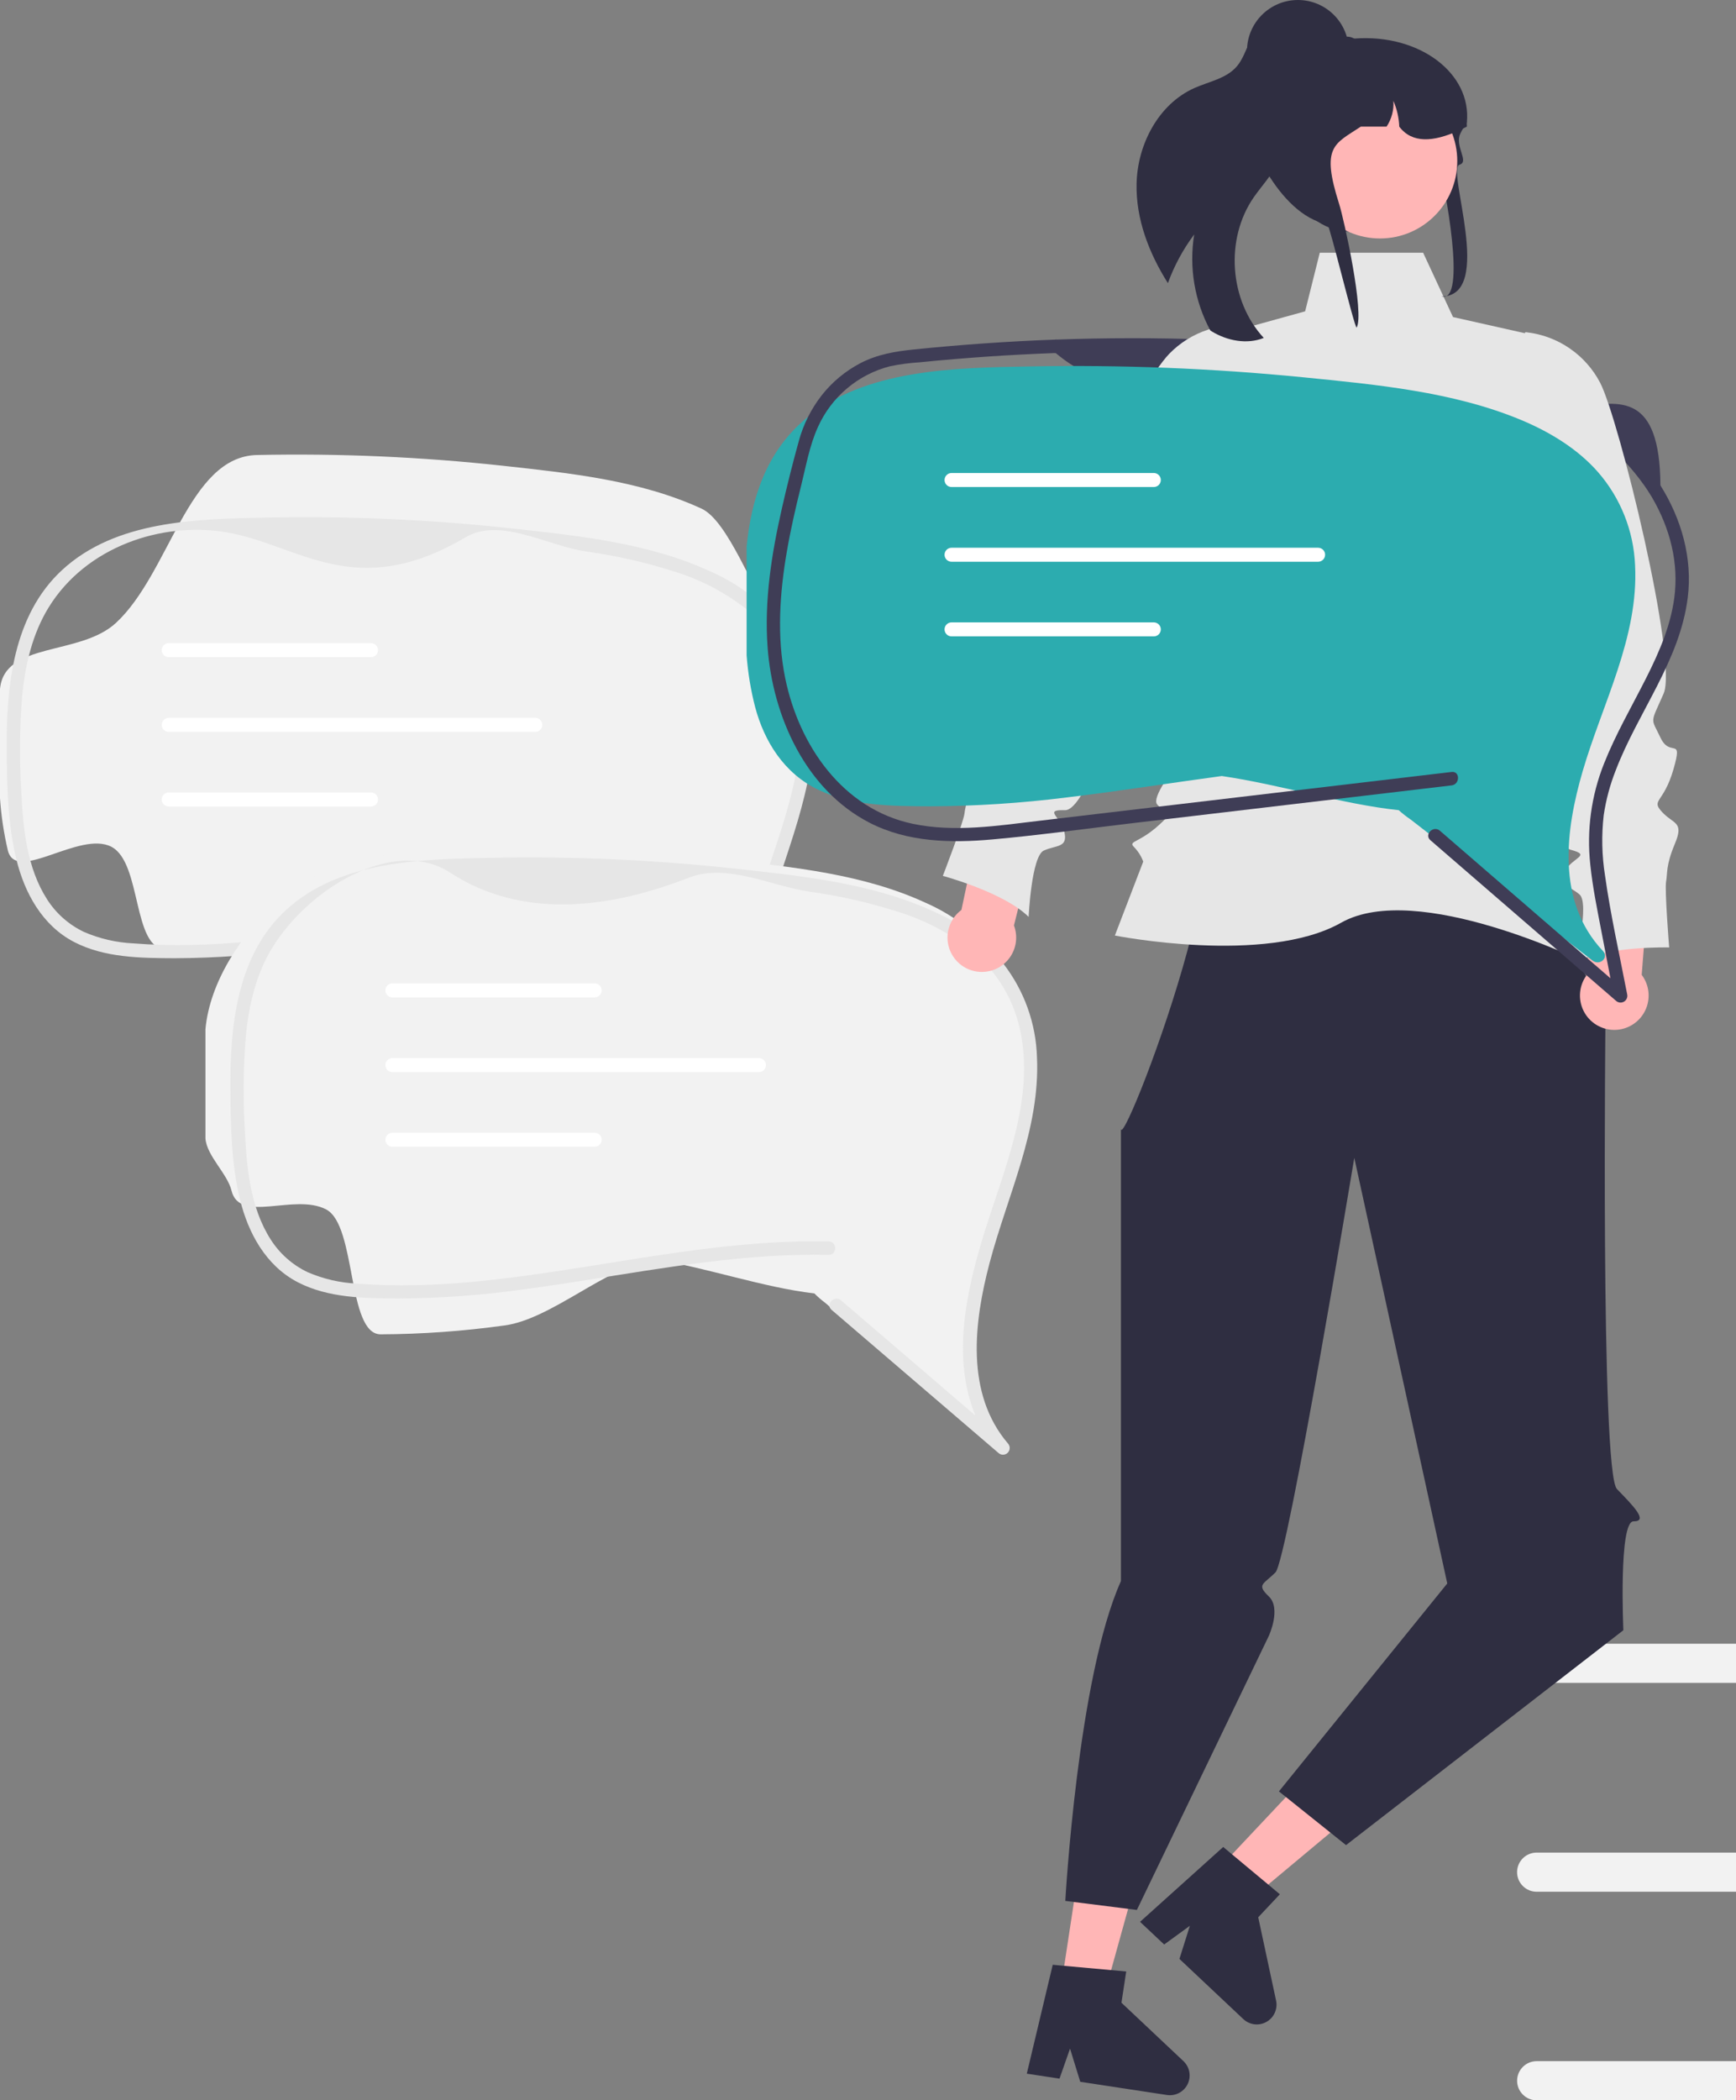 <svg width="320" height="387" viewBox="0 0 320 387" fill="none" xmlns="http://www.w3.org/2000/svg">
<rect x="0" y="0" width="320" height="387" fill="#808080" stroke="none"/>
<g clip-path="url(#clip0_2450_40729)">
<path d="M194.59 65.048C209.889 77.856 226.945 67.133 243.291 66.313C250.872 65.933 258.437 67.762 265.908 69.126C273 70.421 280.065 72.303 286.548 75.515C293.615 78.892 299.626 84.136 303.932 90.68C304.788 92.018 306.078 91.03 306.068 89.431C305.965 72.453 298.628 73.828 290.967 75.08C283.683 76.27 277.491 69.039 270.304 67.483C262.783 65.969 255.182 64.885 247.538 64.237C239.251 63.414 230.943 62.855 222.615 62.562C213.276 62.232 203.935 62.236 194.59 62.573C193.002 62.63 192.995 65.105 194.59 65.048Z" fill="#3F3D56"/>
<path d="M142.986 201.634C143.204 201.868 143.323 202.178 143.318 202.499C143.312 202.819 143.182 203.125 142.956 203.352C142.729 203.579 142.423 203.709 142.103 203.714C141.782 203.72 141.472 203.601 141.238 203.382C131.129 194.713 121.02 186.049 110.911 177.39C110.899 177.377 110.885 177.365 110.87 177.357C110.167 176.83 109.503 176.254 108.882 175.633C99.474 174.536 89.134 170.906 79.339 169.331C70.689 170.618 62.064 172.152 53.39 173.29C45.832 174.341 38.213 174.887 30.583 174.924C24.374 174.891 26.17 158.967 20.538 156.03C14.684 152.978 2.944 162.855 1.443 156.685C0.702 153.526 0.219 150.312 0 147.075V126.956C0.8 118.196 14.742 120.898 21.363 114.786C31.299 105.613 34.672 84.094 47.387 83.839C62.539 83.519 77.696 84.183 92.762 85.827C105.048 87.18 117.969 88.491 129.331 93.729C134.204 95.981 138.797 109.006 142.153 113.238C145.983 118.181 148.151 124.21 148.346 130.462C148.947 143.734 142.912 155.877 139.605 168.407C136.736 179.254 135.12 192.403 142.986 201.634Z" fill="#F2F2F2"/>
<path d="M112.059 178.661C122.308 187.449 132.558 196.236 142.81 205.021C143.044 205.24 143.355 205.359 143.675 205.353C143.996 205.348 144.302 205.218 144.529 204.991C144.756 204.764 144.885 204.458 144.891 204.137C144.897 203.816 144.778 203.506 144.559 203.271C136.693 194.047 138.309 180.898 141.177 170.045C144.487 157.513 150.523 145.375 149.919 132.106C149.727 125.853 147.558 119.822 143.724 114.88C140.259 110.721 135.869 107.431 130.906 105.271C119.544 100.033 106.626 98.716 94.334 97.366C79.27 95.721 64.115 95.056 48.965 95.376C36.246 95.637 21.369 95.87 11.433 105.045C2.385 113.401 1.149 126.542 1.237 138.144C1.287 144.866 1.416 151.77 3.013 158.33C4.515 164.496 7.771 170.503 13.627 173.554C19.26 176.489 25.952 176.535 32.155 176.564C39.785 176.532 47.404 175.985 54.961 174.927C70.085 172.948 85.064 169.751 100.311 168.785C104.042 168.549 107.784 168.444 111.522 168.522C113.114 168.555 113.114 166.08 111.522 166.047C96.698 165.737 82.026 168.284 67.44 170.603C53.332 172.847 38.91 174.961 24.59 173.826C21.451 173.679 18.364 172.965 15.48 171.718C12.694 170.393 10.336 168.311 8.677 165.71C4.949 159.902 4.243 152.626 3.921 145.85C3.553 139.986 3.608 134.103 4.083 128.246C4.633 122.568 5.956 116.808 8.978 111.906C15.873 100.724 29.812 96.07 41.709 98.079C55.105 100.342 65.353 111.054 85.796 99.015C92.213 95.236 100.622 100.495 107.985 101.607C113.488 102.366 118.916 103.595 124.209 105.28C129.302 106.835 134.047 109.358 138.185 112.712C142.515 116.376 145.53 121.355 146.769 126.892C149.609 139.642 143.981 152.369 140.262 164.301C136.947 174.938 134.118 187.429 138.582 198.162C139.623 200.656 141.05 202.97 142.81 205.021L144.559 203.271C134.31 194.483 124.06 185.696 113.808 176.911C112.605 175.88 110.848 177.622 112.059 178.661Z" fill="#E6E6E6"/>
<path d="M68.389 121.084H31.103C30.76 121.084 30.432 120.948 30.19 120.706C29.948 120.464 29.812 120.136 29.812 119.794C29.812 119.451 29.948 119.123 30.19 118.881C30.432 118.639 30.76 118.503 31.103 118.503H68.389C68.731 118.503 69.06 118.639 69.302 118.881C69.543 119.123 69.679 119.451 69.679 119.794C69.679 120.136 69.543 120.464 69.302 120.706C69.06 120.948 68.731 121.084 68.389 121.084Z" fill="white"/>
<path d="M68.389 148.606H31.103C30.933 148.606 30.765 148.572 30.609 148.507C30.452 148.442 30.31 148.347 30.19 148.228C30.07 148.108 29.976 147.965 29.911 147.809C29.846 147.652 29.812 147.484 29.812 147.315C29.812 147.146 29.846 146.978 29.911 146.821C29.976 146.665 30.07 146.522 30.19 146.402C30.31 146.283 30.452 146.188 30.609 146.123C30.765 146.058 30.933 146.024 31.103 146.024H68.389C68.731 146.024 69.06 146.16 69.302 146.402C69.543 146.644 69.679 146.973 69.679 147.315C69.679 147.657 69.543 147.986 69.302 148.228C69.06 148.47 68.731 148.606 68.389 148.606Z" fill="white"/>
<path d="M98.672 134.854H31.103C30.76 134.854 30.432 134.718 30.19 134.476C29.948 134.234 29.812 133.905 29.812 133.563C29.812 133.221 29.948 132.892 30.19 132.65C30.432 132.408 30.76 132.272 31.103 132.272H98.672C99.014 132.272 99.343 132.408 99.584 132.65C99.826 132.892 99.962 133.221 99.962 133.563C99.962 133.905 99.826 134.234 99.584 134.476C99.343 134.718 99.014 134.854 98.672 134.854Z" fill="white"/>
<path d="M184.214 264.326C184.433 264.56 184.552 264.87 184.546 265.191C184.541 265.512 184.411 265.817 184.184 266.044C183.957 266.271 183.652 266.401 183.331 266.406C183.011 266.412 182.701 266.293 182.466 266.074C172.357 257.405 162.248 248.741 152.139 240.082C152.128 240.069 152.114 240.057 152.098 240.049C151.396 239.522 150.732 238.946 150.111 238.325C140.703 237.228 130.363 233.598 120.567 232.023C111.918 233.31 101.644 243.093 92.969 244.231C85.412 245.282 77.792 245.828 70.162 245.865C63.953 245.832 65.749 225.783 60.118 222.847C54.264 219.795 44.172 225.547 42.671 219.377C41.905 216.234 38.118 213.009 37.871 209.767V189.648C38.671 180.888 44.469 172.21 51.09 166.097C61.026 156.924 75.901 156.685 88.616 156.43C103.768 156.11 118.925 156.774 133.991 158.418C146.277 159.77 159.197 161.082 170.56 166.32C175.523 168.482 179.913 171.772 183.382 175.93C187.212 180.873 189.379 186.902 189.574 193.154C190.176 206.426 184.14 218.569 180.834 231.099C177.964 241.946 176.348 255.095 184.214 264.326Z" fill="#F2F2F2"/>
<path d="M153.287 241.353C163.536 250.142 173.787 258.928 184.038 267.713C184.273 267.932 184.583 268.051 184.904 268.045C185.224 268.04 185.53 267.91 185.757 267.683C185.984 267.456 186.114 267.15 186.12 266.829C186.125 266.508 186.006 266.198 185.787 265.963C177.922 256.74 179.538 243.59 182.405 232.737C185.716 220.206 191.751 208.068 191.147 194.798C190.956 188.545 188.787 182.514 184.953 177.572C181.487 173.413 177.098 170.123 172.134 167.964C160.773 162.726 147.854 161.408 135.563 160.059C120.499 158.414 105.343 157.749 90.193 158.068C77.475 158.33 62.597 158.562 52.662 167.737C43.614 176.094 42.378 189.234 42.465 200.836C42.516 207.558 42.645 214.462 44.242 221.022C45.743 227.189 48.999 233.195 54.855 236.246C60.488 239.181 67.18 239.227 73.383 239.257C81.013 239.225 88.633 238.678 96.189 237.619C111.313 235.64 126.293 232.443 141.539 231.478C145.27 231.241 149.012 231.136 152.751 231.214C154.343 231.247 154.343 228.773 152.751 228.739C137.926 228.43 123.254 230.976 108.669 233.296C94.561 235.539 80.139 237.654 65.819 236.519C62.68 236.372 59.593 235.657 56.708 234.41C53.922 233.086 51.565 231.004 49.906 228.402C46.177 222.594 45.471 215.318 45.149 208.542C44.782 202.678 44.836 196.795 45.312 190.939C45.861 185.26 47.184 179.501 50.207 174.598C57.101 163.416 72.819 154.197 82.937 160.772C94.497 168.283 109.282 168.608 127.024 161.708C133.965 159.009 141.85 163.188 149.214 164.299C154.716 165.058 160.144 166.287 165.437 167.972C170.53 169.527 175.276 172.051 179.413 175.404C183.744 179.068 186.758 184.048 187.998 189.584C190.837 202.335 185.209 215.062 181.49 226.994C178.175 237.63 175.347 250.122 179.811 260.854C180.852 263.348 182.278 265.663 184.038 267.713L185.787 265.963C175.538 257.175 165.288 248.388 155.037 239.603C153.834 238.572 152.076 240.315 153.287 241.353Z" fill="#E6E6E6"/>
<path d="M109.616 183.776H72.329C71.987 183.776 71.659 183.641 71.417 183.398C71.175 183.156 71.039 182.828 71.039 182.486C71.039 182.144 71.175 181.815 71.417 181.573C71.659 181.331 71.987 181.195 72.329 181.195H109.616C109.958 181.195 110.286 181.331 110.528 181.573C110.77 181.815 110.906 182.144 110.906 182.486C110.906 182.828 110.77 183.156 110.528 183.398C110.286 183.641 109.958 183.776 109.616 183.776Z" fill="white"/>
<path d="M109.616 211.298H72.329C71.987 211.298 71.659 211.162 71.417 210.92C71.175 210.678 71.039 210.35 71.039 210.007C71.039 209.665 71.175 209.337 71.417 209.095C71.659 208.853 71.987 208.717 72.329 208.717H109.616C109.958 208.717 110.286 208.853 110.528 209.095C110.77 209.337 110.906 209.665 110.906 210.007C110.906 210.35 110.77 210.678 110.528 210.92C110.286 211.162 109.958 211.298 109.616 211.298Z" fill="white"/>
<path d="M139.899 197.546H72.329C71.987 197.546 71.659 197.41 71.417 197.168C71.175 196.926 71.039 196.598 71.039 196.255C71.039 195.913 71.175 195.585 71.417 195.343C71.659 195.101 71.987 194.965 72.329 194.965H139.899C140.241 194.965 140.569 195.101 140.811 195.343C141.053 195.585 141.189 195.913 141.189 196.255C141.189 196.598 141.053 196.926 140.811 197.168C140.569 197.41 140.241 197.546 139.899 197.546Z" fill="white"/>
<path d="M387.459 310.088H283.258C282.301 310.088 281.384 309.708 280.708 309.032C280.032 308.356 279.652 307.438 279.652 306.482C279.652 305.525 280.032 304.608 280.708 303.931C281.384 303.255 282.301 302.875 283.258 302.875H387.459C388.416 302.875 389.333 303.255 390.009 303.931C390.685 304.608 391.065 305.525 391.065 306.482C391.065 307.438 390.685 308.356 390.009 309.032C389.333 309.708 388.416 310.088 387.459 310.088Z" fill="#F2F2F2"/>
<path d="M387.459 387H283.258C282.301 387 281.384 386.62 280.708 385.944C280.032 385.268 279.652 384.35 279.652 383.394C279.652 382.437 280.032 381.52 280.708 380.844C281.384 380.167 282.301 379.787 283.258 379.787H387.459C388.416 379.787 389.333 380.167 390.009 380.844C390.685 381.52 391.065 382.437 391.065 383.394C391.065 384.35 390.685 385.268 390.009 385.944C389.333 386.62 388.416 387 387.459 387Z" fill="#F2F2F2"/>
<path d="M472.087 348.57H283.257C282.783 348.571 282.314 348.478 281.876 348.297C281.438 348.116 281.04 347.85 280.704 347.515C280.369 347.18 280.103 346.783 279.921 346.345C279.74 345.907 279.646 345.437 279.646 344.963C279.646 344.489 279.74 344.02 279.921 343.582C280.103 343.144 280.369 342.746 280.704 342.411C281.04 342.076 281.438 341.81 281.876 341.629C282.314 341.449 282.783 341.356 283.257 341.356H472.087C473.043 341.358 473.958 341.739 474.633 342.415C475.308 343.091 475.687 344.008 475.687 344.963C475.687 345.919 475.308 346.835 474.633 347.512C473.958 348.188 473.043 348.568 472.087 348.57Z" fill="#F2F2F2"/>
<path d="M224.443 344.519L230.364 350.093L255.15 329.395L246.413 321.168L224.443 344.519Z" fill="#FFB6B6"/>
<path d="M235.221 368.622L231.931 353.277L235.918 349.039L233.772 347.243L227.108 341.687L225.478 340.321L210.148 354.114L214.592 358.293L219.329 354.846L217.407 360.948L229.176 372.031C229.74 372.562 230.459 372.899 231.228 372.993C231.997 373.086 232.776 372.931 233.451 372.551C234.126 372.17 234.662 371.584 234.98 370.877C235.299 370.17 235.383 369.38 235.221 368.622Z" fill="#2F2E41"/>
<path d="M195.586 366.073L203.623 367.296L212.264 336.173L200.403 334.37L195.586 366.073Z" fill="#FFB6B6"/>
<path d="M218.144 379.78L206.721 369.022L207.595 363.268L204.809 363.01L196.17 362.226L194.052 362.029L189.271 382.093L195.301 383.006L197.242 377.477L199.126 383.591L215.105 386.022C215.871 386.138 216.654 386.006 217.34 385.646C218.026 385.286 218.579 384.715 218.918 384.019C219.257 383.322 219.365 382.535 219.226 381.772C219.086 381.01 218.707 380.312 218.144 379.78Z" fill="#2F2E41"/>
<path d="M272.903 144.986L295.952 186.284C295.952 186.284 294.99 271.219 298.053 274.369C301.116 277.519 303.89 280.345 301.116 280.319C298.343 280.294 299.238 300.386 299.238 300.386L248.115 339.981L235.747 330.083L266.776 291.767L249.64 213.339C249.64 213.339 237.329 287.508 235.11 289.727C232.891 291.947 231.553 291.931 233.886 294.159C236.219 296.386 233.886 301.424 233.886 301.424L209.564 351.925L196.371 350.26C196.371 350.26 198.658 309.033 206.623 291.334V207.694C206.023 214.865 234.083 142.283 216.924 147.731C222.353 146.008 272.903 144.986 272.903 144.986Z" fill="#2F2E41"/>
<path d="M262.331 46.57H243.276L240.578 57.366L225.928 61.418C225.928 61.418 218.681 109.493 224.768 113.371C230.854 117.249 226.61 129.379 226.61 129.379C226.61 129.379 211.454 145.754 213.272 148.18C215.091 150.606 218.781 146.915 214.511 151.186C210.241 155.458 207.816 154.851 209.029 156.064C209.778 156.834 210.36 157.751 210.735 158.758L205.506 172.379C205.506 172.379 233.279 177.898 247.222 170.014C261.166 162.129 292.084 177.292 292.084 177.292C292.084 177.292 290.494 169.331 289.167 168.156C287.841 166.981 284.747 169.952 286.9 166.041C289.053 162.129 290.872 163.949 289.053 162.129C287.234 160.31 279.353 136.05 279.353 136.05C279.353 136.05 273.291 122.707 279.959 117.249C286.628 111.79 289.167 93.887 289.167 93.887L281.173 61.418L267.835 58.419L262.331 46.57Z" fill="#E6E6E6"/>
<path d="M186.905 170.523L191.481 152.173L181.367 148.095L177.219 167.668C176.272 168.369 175.54 169.32 175.104 170.414C174.668 171.508 174.546 172.702 174.751 173.862C174.957 175.022 175.481 176.101 176.266 176.979C177.051 177.857 178.065 178.498 179.194 178.831C180.324 179.164 181.524 179.175 182.659 178.863C183.794 178.551 184.82 177.929 185.621 177.066C186.422 176.203 186.967 175.133 187.193 173.977C187.42 172.822 187.32 171.625 186.905 170.523Z" fill="#FFB6B6"/>
<path d="M231.358 60.192L231.056 60.14C228.249 59.657 225.365 59.867 222.657 60.75C219.948 61.633 217.495 63.163 215.511 65.208C210.33 70.54 187.204 110.194 188.037 116.821C188.813 123.001 189.112 121.627 186.287 124.782C183.462 127.938 182.387 123.132 182.343 129.702C182.3 136.272 184.809 136.215 182.142 137.821C179.475 139.427 177.711 138.308 178.198 142.741C178.686 147.173 177.94 148.35 177.782 149.899C177.624 151.448 173.795 161.389 173.795 161.389C173.795 161.389 185.065 164.416 189.61 168.949C189.61 168.949 190.127 157.732 192.421 156.714C194.716 155.695 196.852 156.226 196.207 153.343C195.562 150.46 192.25 149.183 196.308 149.283C200.365 149.384 206.633 127.796 206.633 127.796L233.735 78.328L231.358 60.192Z" fill="#E6E6E6"/>
<path d="M292.52 179.614L293.335 160.718L304.189 159.678L302.618 179.625C303.327 180.565 303.759 181.685 303.867 182.858C303.975 184.03 303.754 185.21 303.228 186.264C302.702 187.318 301.893 188.204 300.892 188.823C299.89 189.442 298.736 189.77 297.558 189.768C296.381 189.767 295.227 189.437 294.227 188.816C293.227 188.195 292.42 187.307 291.896 186.252C291.373 185.197 291.154 184.017 291.264 182.844C291.374 181.672 291.809 180.553 292.52 179.614Z" fill="#FFB6B6"/>
<path d="M281.173 61.199L281.477 61.235C284.307 61.569 287.012 62.588 289.359 64.203C291.706 65.819 293.624 67.982 294.948 70.506C298.404 77.09 309.337 121.676 306.66 127.795C304.163 133.502 304.267 132.098 306.081 135.926C307.895 139.754 310.289 135.45 308.468 141.763C306.647 148.075 304.257 147.308 306.359 149.606C308.461 151.903 310.469 151.33 308.746 155.442C307.022 159.555 307.403 160.894 307.115 162.424C306.827 163.955 307.681 174.574 307.681 174.574C307.681 174.574 296.016 174.279 290.372 177.336C290.372 177.336 293.057 166.433 291.145 164.805C289.234 163.178 287.035 163.081 288.471 160.499C289.907 157.917 293.445 157.632 289.525 156.578C285.605 155.523 285.716 133.043 285.716 133.043L273.752 77.916L281.173 61.199Z" fill="#E6E6E6"/>
<path d="M209.509 33.833C209.357 40.339 211.788 46.64 215.28 52.173C216.446 48.96 218.08 45.937 220.128 43.2C219.147 49.263 220.192 55.481 223.099 60.89C223.202 60.964 223.308 61.032 223.417 61.094C226.264 62.807 229.872 63.501 232.951 62.264C226.589 55.404 225.78 44.037 231.113 36.343C232.623 34.159 234.576 32.228 235.511 29.743C236.988 25.779 235.569 21.413 234.673 17.28C233.836 13.433 233.689 8.855 236.269 6.035C235.994 5.641 235.618 5.328 235.182 5.127C234.745 4.925 234.263 4.844 233.784 4.891C232.194 5.116 231.036 6.499 230.298 7.923C229.561 9.348 229.075 10.927 228.047 12.157C226.144 14.46 222.903 15.005 220.171 16.218C213.557 19.166 209.667 26.593 209.509 33.833Z" fill="#2F2E41"/>
<path d="M265.188 30.113C264.81 28.79 267.415 36.88 266.158 37.026C260.432 37.683 252.572 41.105 248.583 42.701C248.404 42.68 248.224 42.659 248.05 42.633C247.622 42.586 247.205 42.518 246.793 42.44C237.507 40.682 233.936 26.411 233.936 26.281C233.936 25.64 235.475 8.019 237.899 7.758C238.536 7.689 239.176 7.654 239.817 7.654H245.833C247.078 7.386 248.34 7.203 249.61 7.106H249.62C261.733 6.183 271.283 13.569 270.39 22.556C270.385 22.566 270.375 22.576 270.369 22.587C270.11 22.973 269.883 23.338 269.683 23.688C269.487 24.016 269.323 24.329 269.181 24.626C268.077 26.921 270.915 29.809 269.033 30.348C266.53 31.065 275.615 54.628 265.709 54.628C270.528 55.998 266.23 33.764 265.188 30.113Z" fill="#2F2E41"/>
<path d="M254.376 43.939C262.243 43.939 268.621 37.559 268.621 29.688C268.621 21.818 262.243 15.438 254.376 15.438C246.508 15.438 240.131 21.818 240.131 29.688C240.131 37.559 246.508 43.939 254.376 43.939Z" fill="#FFB6B6"/>
<path d="M270.39 23.333C270.152 23.458 269.92 23.573 269.682 23.687C269.434 23.807 269.185 23.927 268.937 24.037C264.167 26.201 260.285 26.441 257.929 23.333C257.866 21.697 257.499 20.087 256.846 18.586C256.961 20.264 256.519 21.932 255.589 23.333H250.845C245.959 26.577 243.45 26.916 246.841 37.567C247.787 40.534 251.547 57.804 250.068 60.365C249.64 60.318 245.088 41.402 244.676 41.324C235.389 39.566 229.489 24.261 230.245 23.395C230.241 20.933 230.807 18.503 231.898 16.297C233.278 13.501 235.43 11.158 238.099 9.547C239.69 8.776 241.349 8.152 243.054 7.685C243.096 7.675 243.133 7.664 243.176 7.654C243.698 7.513 244.232 7.383 244.765 7.273C245.868 7.04 246.982 6.871 248.104 6.767C248.183 6.762 248.262 6.757 248.336 6.757C248.784 6.758 249.224 6.879 249.609 7.106C249.615 7.106 249.615 7.112 249.62 7.112C249.896 7.273 250.136 7.487 250.328 7.743C250.665 8.172 250.847 8.704 250.845 9.25H256.128C256.323 9.25 256.519 9.255 256.714 9.266C260.239 9.386 263.593 10.819 266.119 13.282C268.644 15.746 270.16 19.064 270.369 22.587C270.384 22.837 270.39 23.082 270.39 23.333Z" fill="#2F2E41"/>
<path d="M239.244 18.777C244.427 18.777 248.629 14.573 248.629 9.388C248.629 4.203 244.427 0 239.244 0C234.061 0 229.859 4.203 229.859 9.388C229.859 14.573 234.061 18.777 239.244 18.777Z" fill="#2F2E41"/>
<path d="M295.48 175.241C296.627 176.452 294.888 178.025 293.55 176.987C282.39 168.331 271.229 159.681 260.069 151.036C260.056 151.022 260.041 151.011 260.024 151.003C259.254 150.48 258.521 149.905 257.83 149.282C247.443 148.186 236.028 144.563 225.214 142.989C215.665 144.274 206.143 145.806 196.567 146.943C188.214 147.993 179.806 148.537 171.388 148.573C164.533 148.54 157.151 148.499 150.934 145.567C144.47 142.52 140.875 136.524 139.218 130.364C138.401 127.22 137.868 124.009 137.625 120.769V100.682C138.508 91.936 141.202 83.272 148.512 77.169C159.481 68.01 175.903 67.772 189.94 67.516C206.662 67.197 223.389 67.86 240.033 69.501C253.597 70.852 267.861 72.161 280.405 77.391C285.785 79.639 290.855 82.761 294.56 86.986C298.73 91.772 301.141 97.839 301.397 104.182C302.061 117.434 295.398 129.557 291.747 142.067C288.58 152.897 286.795 166.025 295.48 175.241Z" fill="#2CACAF"/>
<path d="M212.686 89.738H175.399C175.23 89.738 175.062 89.705 174.906 89.64C174.749 89.575 174.607 89.48 174.487 89.36C174.367 89.24 174.272 89.098 174.208 88.942C174.143 88.785 174.109 88.617 174.109 88.448C174.109 88.278 174.143 88.111 174.208 87.954C174.272 87.797 174.367 87.655 174.487 87.535C174.607 87.415 174.749 87.32 174.906 87.255C175.062 87.191 175.23 87.157 175.399 87.157H212.686C213.028 87.157 213.357 87.293 213.598 87.535C213.84 87.777 213.976 88.106 213.976 88.448C213.976 88.79 213.84 89.118 213.598 89.36C213.357 89.602 213.028 89.738 212.686 89.738Z" fill="white"/>
<path d="M212.686 117.26H175.399C175.057 117.26 174.729 117.124 174.487 116.882C174.245 116.64 174.109 116.312 174.109 115.969C174.109 115.627 174.245 115.299 174.487 115.057C174.729 114.815 175.057 114.679 175.399 114.679H212.686C213.028 114.679 213.357 114.815 213.598 115.057C213.84 115.299 213.976 115.627 213.976 115.969C213.976 116.312 213.84 116.64 213.598 116.882C213.357 117.124 213.028 117.26 212.686 117.26Z" fill="white"/>
<path d="M242.969 103.508H175.399C175.057 103.508 174.729 103.372 174.487 103.13C174.245 102.888 174.109 102.56 174.109 102.217C174.109 101.875 174.245 101.547 174.487 101.305C174.729 101.063 175.057 100.927 175.399 100.927H242.969C243.311 100.927 243.639 101.063 243.881 101.305C244.123 101.547 244.259 101.875 244.259 102.217C244.259 102.56 244.123 102.888 243.881 103.13C243.639 103.372 243.311 103.508 242.969 103.508Z" fill="white"/>
<path d="M303.931 90.68C307.388 96.197 309.342 102.546 308.744 109.091C308.227 114.739 305.912 120.05 303.38 125.055C300.757 130.242 297.819 135.279 295.674 140.694C293.319 146.597 292.448 152.988 293.139 159.306C293.564 163.408 294.391 167.455 295.17 171.5L297.55 183.849L299.617 182.645L265.416 153.066C264.217 152.029 262.46 153.772 263.667 154.816L297.868 184.395C298.064 184.579 298.314 184.695 298.581 184.726C298.848 184.756 299.118 184.699 299.35 184.564C299.582 184.429 299.765 184.222 299.87 183.975C299.976 183.727 299.998 183.453 299.935 183.191C298.537 175.936 296.886 168.677 295.862 161.357C295.273 157.666 295.19 153.912 295.616 150.199C296.035 147.368 296.778 144.596 297.832 141.936C301.934 131.212 309.617 121.832 311.098 110.174C312.026 102.869 309.939 95.611 306.067 89.431C305.224 88.084 303.083 89.325 303.931 90.68Z" fill="#3F3D56"/>
<path d="M267.58 142.24L217 148.227L191.71 151.22C184.006 152.132 175.977 153.412 168.278 151.799C155.317 149.082 147.27 137.333 144.738 124.951C143.171 117.287 143.726 109.267 145.044 101.61C145.747 97.528 146.675 93.488 147.677 89.47C148.57 85.889 149.237 82.034 150.78 78.663C152.012 75.922 153.845 73.494 156.143 71.559C158.441 69.624 161.145 68.231 164.055 67.485C165.872 67.112 167.713 66.868 169.565 66.754C171.645 66.545 173.727 66.353 175.81 66.177C179.977 65.826 184.148 65.542 188.325 65.324C190.413 65.216 192.501 65.123 194.591 65.048C196.178 64.99 196.185 62.515 194.591 62.573C185.896 62.892 177.219 63.495 168.559 64.382C165.03 64.746 161.768 65.271 158.583 66.924C155.831 68.365 153.414 70.37 151.491 72.809C149.519 75.326 148.073 78.213 147.238 81.299C146.1 85.399 145.067 89.54 144.124 93.69C142.224 102.055 140.859 110.677 141.493 119.276C142.432 131.995 148.518 145.565 160.331 151.62C167.307 155.196 175.267 155.357 182.911 154.674C191.435 153.912 199.936 152.721 208.434 151.715L261.054 145.488L267.58 144.715C269.142 144.53 269.161 142.053 267.58 142.24Z" fill="#3F3D56"/>
</g>
<defs>
<clipPath id="clip0_2450_40729">
<rect width="320" height="387" fill="white"/>
</clipPath>
</defs>
</svg>
